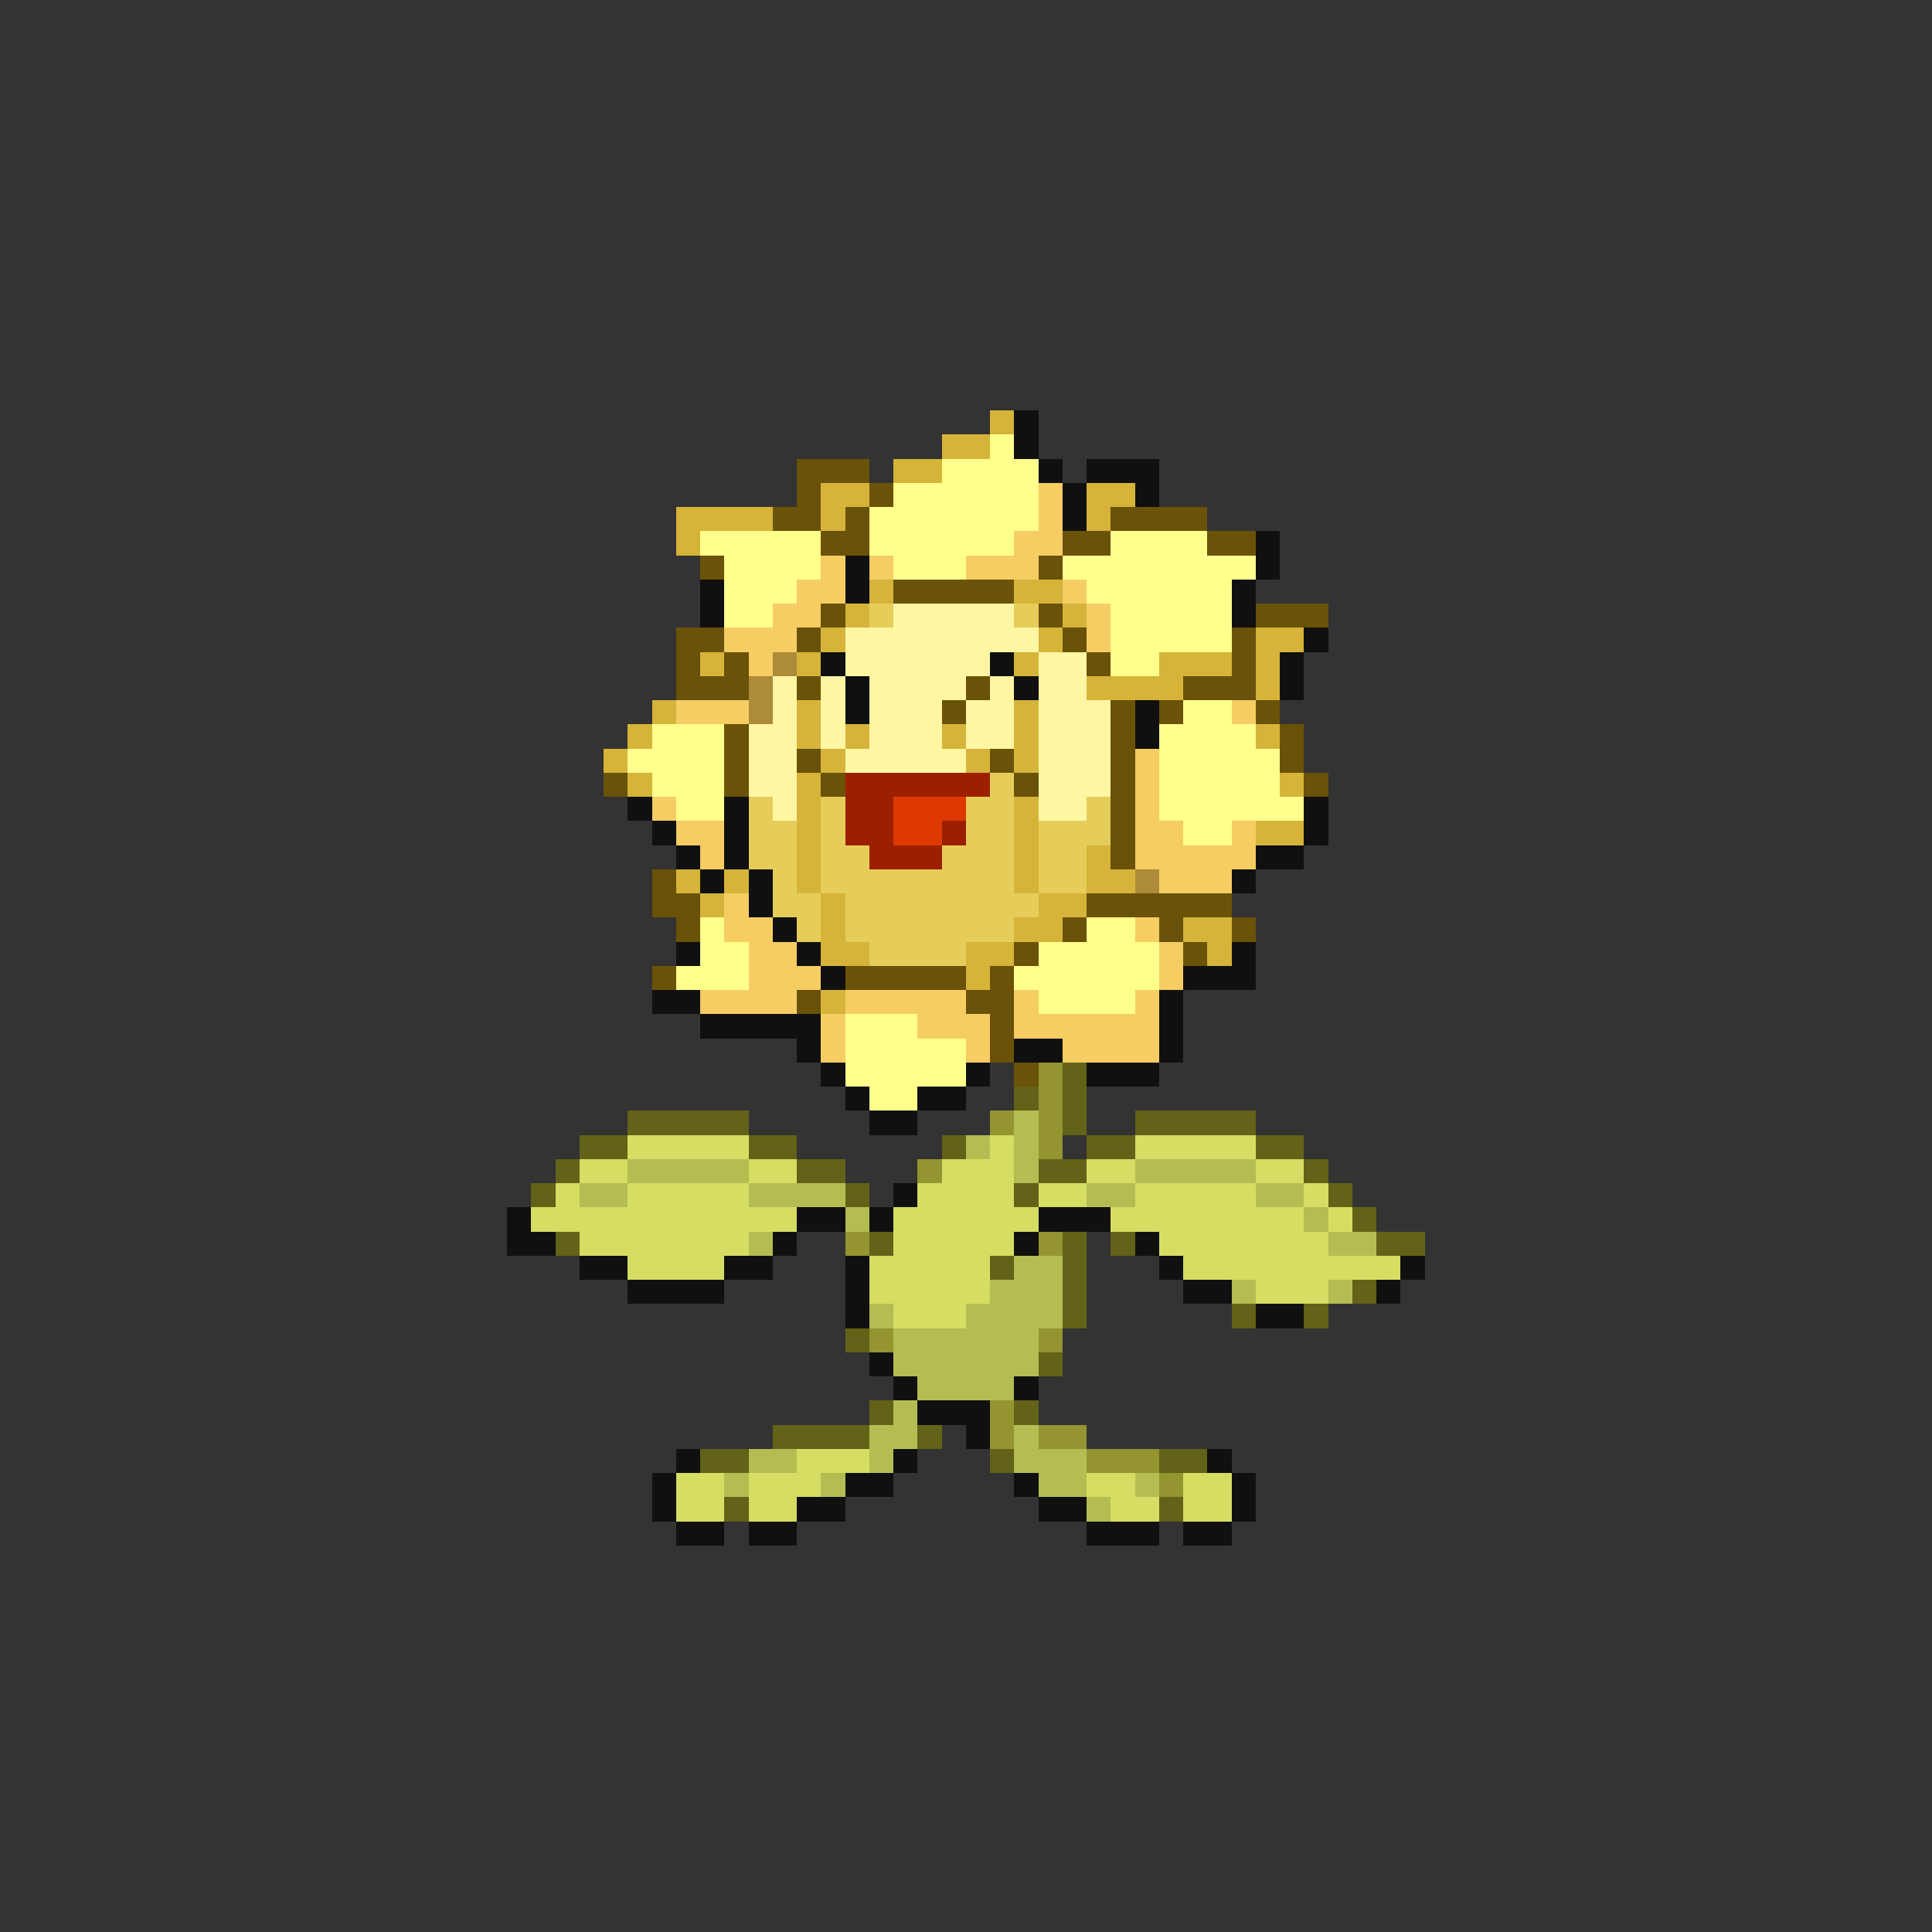 <svg xmlns="http://www.w3.org/2000/svg" viewBox="0 -0.5 80 80" shape-rendering="crispEdges">
<rect x="0" y="-0.5" width="80" height="80" fill="#333333" stroke="none"/>
<path stroke="#d5b439" d="M41 17h1M39 18h2M37 19h2M34 20h2M45 20h2M28 21h4M34 21h1M45 21h1M28 22h1M36 24h1M42 24h2M35 25h1M44 25h1M34 26h1M43 26h1M52 26h2M29 27h1M33 27h1M42 27h1M48 27h3M52 27h1M45 28h4M52 28h1M27 29h1M33 29h1M42 29h1M26 30h1M33 30h1M35 30h1M39 30h1M42 30h1M52 30h1M25 31h1M34 31h1M40 31h1M42 31h1M26 32h1M33 32h1M53 32h1M33 33h1M42 33h1M33 34h1M42 34h1M52 34h2M33 35h1M42 35h1M45 35h1M28 36h1M30 36h1M33 36h1M42 36h1M45 36h2M29 37h1M34 37h1M43 37h2M34 38h1M42 38h2M49 38h2M34 39h2M40 39h2M50 39h1M40 40h1M34 41h1" />
<path stroke="#101010" d="M42 17h1M42 18h1M43 19h1M45 19h3M44 20h1M47 20h1M44 21h1M52 22h1M35 23h1M52 23h1M29 24h1M35 24h1M51 24h1M29 25h1M51 25h1M54 26h1M34 27h1M41 27h1M53 27h1M35 28h1M42 28h1M53 28h1M35 29h1M47 29h1M47 30h1M26 33h1M30 33h1M54 33h1M27 34h1M30 34h1M54 34h1M28 35h1M30 35h1M52 35h2M29 36h1M31 36h1M51 36h1M31 37h1M32 38h1M28 39h1M33 39h1M51 39h1M34 40h1M49 40h3M27 41h2M48 41h1M29 42h5M48 42h1M33 43h1M42 43h2M48 43h1M34 44h1M40 44h1M45 44h3M35 45h1M38 45h2M36 46h2M37 49h1M21 50h1M33 50h2M36 50h1M43 50h3M21 51h2M32 51h1M42 51h1M47 51h1M24 52h2M30 52h2M35 52h1M48 52h1M58 52h1M26 53h4M35 53h1M49 53h2M57 53h1M35 54h1M52 54h2M36 56h1M37 57h1M42 57h1M38 58h3M40 59h1M28 60h1M37 60h1M50 60h1M27 61h1M35 61h2M42 61h1M51 61h1M27 62h1M33 62h2M43 62h2M51 62h1M28 63h2M31 63h2M45 63h3M49 63h2" />
<path stroke="#ffff8b" d="M41 18h1M39 19h4M37 20h6M36 21h7M29 22h5M36 22h6M46 22h4M30 23h4M37 23h3M44 23h8M30 24h3M45 24h6M30 25h2M46 25h5M46 26h5M46 27h2M49 29h2M27 30h3M48 30h4M26 31h4M48 31h5M27 32h3M48 32h5M28 33h2M48 33h6M49 34h2M29 38h1M45 38h2M29 39h2M43 39h5M28 40h3M42 40h6M43 41h4M35 42h3M35 43h5M35 44h5M36 45h2" />
<path stroke="#6a5208" d="M33 19h3M33 20h1M36 20h1M32 21h2M35 21h1M46 21h4M34 22h2M44 22h2M50 22h2M29 23h1M43 23h1M37 24h5M34 25h1M43 25h1M52 25h3M28 26h2M33 26h1M44 26h1M51 26h1M28 27h1M30 27h1M45 27h1M51 27h1M28 28h3M33 28h1M40 28h1M49 28h3M39 29h1M46 29h1M48 29h1M52 29h1M30 30h1M46 30h1M53 30h1M30 31h1M33 31h1M41 31h1M46 31h1M53 31h1M25 32h1M30 32h1M34 32h1M42 32h1M46 32h1M54 32h1M46 33h1M46 34h1M46 35h1M27 36h1M27 37h2M45 37h6M28 38h1M44 38h1M48 38h1M51 38h1M42 39h1M49 39h1M27 40h1M35 40h5M41 40h1M33 41h1M40 41h2M41 42h1M41 43h1M42 44h1" />
<path stroke="#f6cd62" d="M43 20h1M43 21h1M42 22h2M34 23h1M36 23h1M40 23h3M33 24h2M44 24h1M32 25h2M45 25h1M30 26h3M45 26h1M31 27h1M28 29h3M51 29h1M47 31h1M47 32h1M27 33h1M47 33h1M28 34h2M47 34h2M51 34h1M29 35h1M47 35h5M48 36h3M30 37h1M30 38h2M47 38h1M31 39h2M48 39h1M31 40h3M48 40h1M29 41h4M35 41h5M42 41h1M47 41h1M34 42h1M38 42h3M42 42h6M34 43h1M40 43h1M44 43h4" />
<path stroke="#e6cd5a" d="M36 25h1M42 25h1M41 32h1M31 33h1M34 33h1M40 33h2M45 33h1M31 34h2M34 34h1M40 34h2M43 34h3M31 35h2M34 35h2M39 35h3M43 35h2M32 36h1M34 36h8M43 36h2M32 37h2M35 37h8M33 38h1M35 38h7M36 39h4" />
<path stroke="#fff6a4" d="M37 25h5M35 26h8M35 27h6M43 27h2M32 28h1M34 28h1M36 28h4M41 28h1M43 28h2M32 29h1M34 29h1M36 29h3M40 29h2M43 29h3M31 30h2M34 30h1M36 30h3M40 30h2M43 30h3M31 31h2M35 31h5M43 31h3M31 32h2M43 32h3M32 33h1M43 33h2" />
<path stroke="#ac8b39" d="M32 27h1M31 28h1M31 29h1M47 36h1" />
<path stroke="#9c2000" d="M35 32h6M35 33h2M35 34h2M39 34h1M36 35h3" />
<path stroke="#de3900" d="M37 33h3M37 34h2" />
<path stroke="#949431" d="M43 44h1M43 45h1M41 46h1M43 46h1M43 47h1M38 48h1M35 51h1M43 51h1M36 55h1M43 55h1M41 58h1M41 59h1M43 59h2M45 60h3M48 61h1" />
<path stroke="#626218" d="M44 44h1M42 45h1M44 45h1M26 46h5M44 46h1M47 46h5M24 47h2M31 47h2M39 47h1M45 47h2M52 47h2M23 48h1M33 48h2M43 48h2M54 48h1M22 49h1M35 49h1M42 49h1M55 49h1M56 50h1M23 51h1M36 51h1M44 51h1M46 51h1M57 51h2M41 52h1M44 52h1M44 53h1M56 53h1M44 54h1M51 54h1M54 54h1M35 55h1M43 56h1M36 58h1M42 58h1M32 59h4M38 59h1M29 60h2M41 60h1M48 60h2M30 62h1M48 62h1" />
<path stroke="#b4bd52" d="M42 46h1M40 47h1M42 47h1M26 48h5M42 48h1M47 48h5M24 49h2M31 49h4M45 49h2M52 49h2M35 50h1M54 50h1M31 51h1M55 51h2M42 52h2M41 53h3M51 53h1M55 53h1M36 54h1M40 54h4M37 55h6M37 56h6M38 57h4M37 58h1M36 59h2M42 59h1M31 60h2M36 60h1M42 60h3M30 61h1M34 61h1M43 61h2M47 61h1M45 62h1" />
<path stroke="#d5de62" d="M26 47h5M41 47h1M47 47h5M24 48h2M31 48h2M39 48h3M45 48h2M52 48h2M23 49h1M26 49h5M38 49h4M43 49h2M47 49h5M54 49h1M22 50h11M37 50h6M46 50h8M55 50h1M24 51h7M37 51h5M48 51h7M26 52h4M36 52h5M49 52h9M36 53h5M52 53h3M37 54h3M33 60h3M28 61h2M31 61h3M45 61h2M49 61h2M28 62h2M31 62h2M46 62h2M49 62h2" />
</svg>